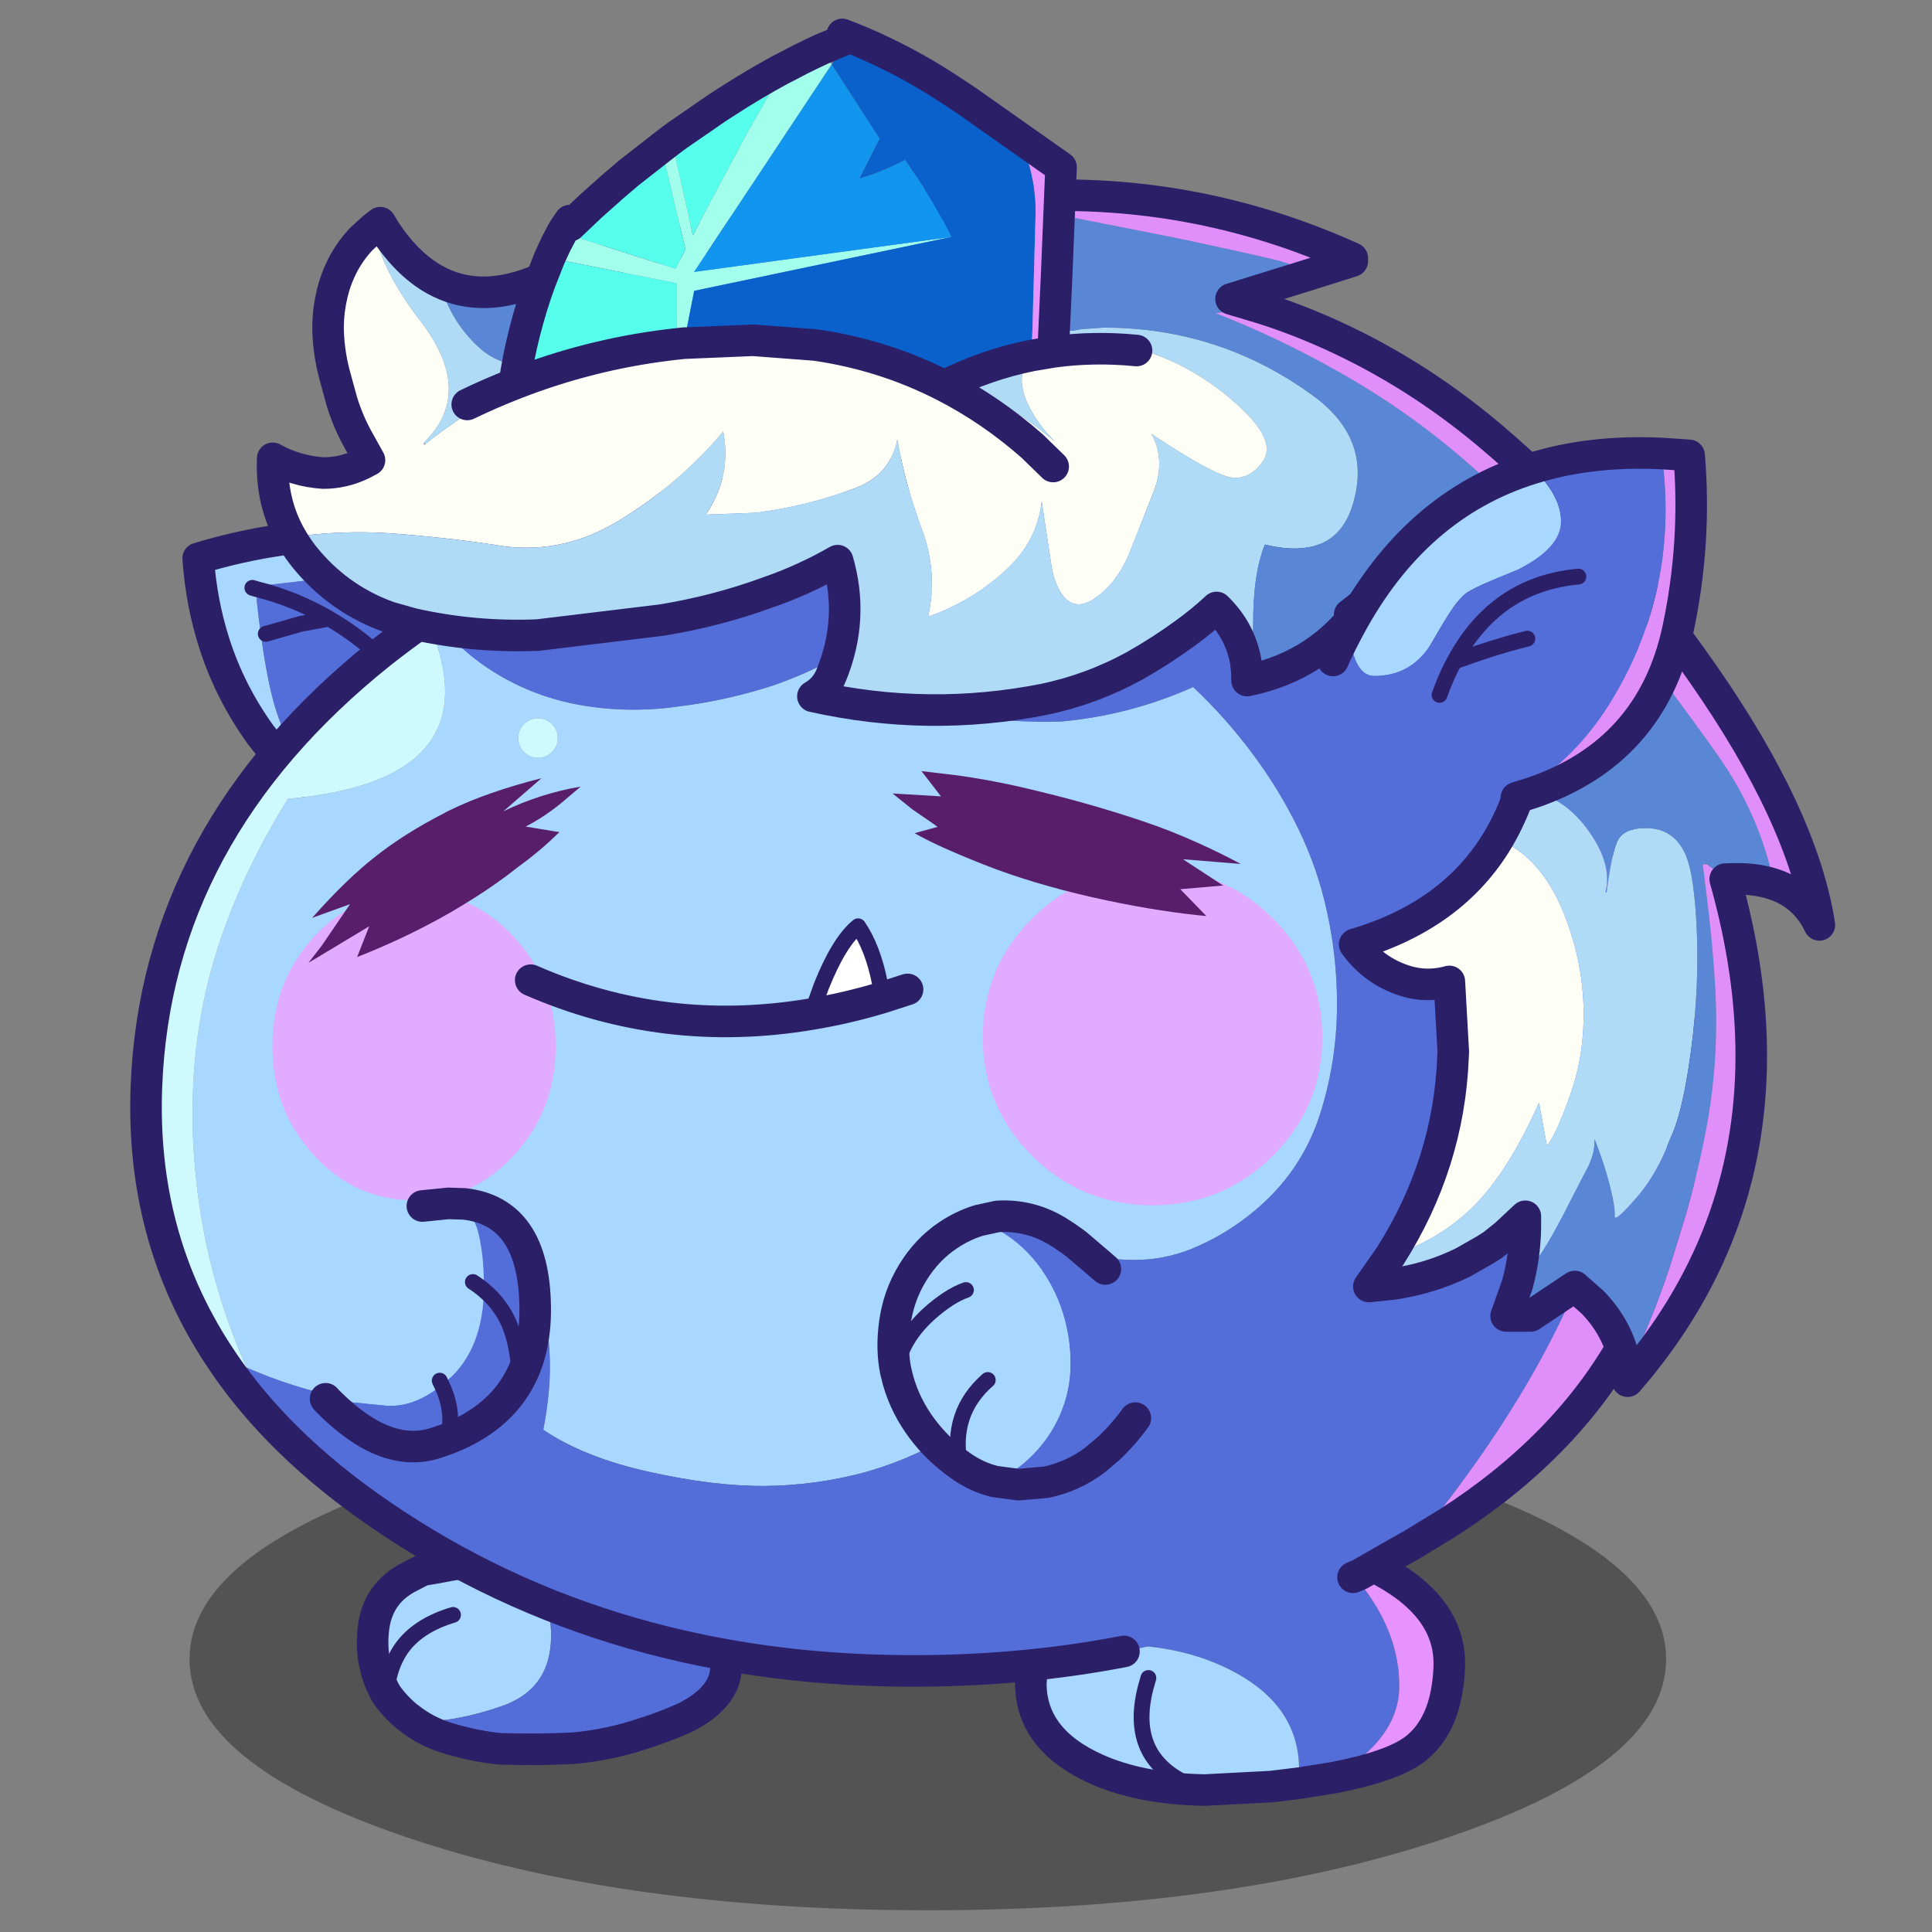 <svg xmlns:ffdec="https://www.free-decompiler.com/flash" xmlns:xlink="http://www.w3.org/1999/xlink" ffdec:objectType="frame" height="90" width="90" xmlns="http://www.w3.org/2000/svg"><rect width="100%" height="100%" fill="#808080" stroke="none"/><use ffdec:characterId="24" height="296.7" transform="translate(6.068 .875) scale(.297)" width="267.25" xlink:href="#a"/><defs><use ffdec:characterId="1" height="53.5" width="80.45" xlink:href="#b" id="n"/><use ffdec:characterId="3" height="34.45" width="101.4" xlink:href="#c" id="o"/><use ffdec:characterId="5" height="43" width="73.2" xlink:href="#d" id="p"/><use ffdec:characterId="7" height="53.65" width="85.55" xlink:href="#e" id="q"/><use ffdec:characterId="9" height="233.55" width="298.55" xlink:href="#f" id="r"/><use ffdec:characterId="11" height="231.5" width="300.1" xlink:href="#g" id="s"/><use ffdec:characterId="13" height="88.15" width="133.25" xlink:href="#h" id="t"/><use ffdec:characterId="15" height="71.55" width="74.1" xlink:href="#i" id="u"/><use ffdec:characterId="17" height="57.05" width="52.05" xlink:href="#j" id="v"/><use ffdec:characterId="20" height="82.55" width="199.6" xlink:href="#k" id="w"/><use ffdec:characterId="19" height="82.55" width="199.6" xlink:href="#l" id="k"/><use ffdec:characterId="22" height="52.25" width="45.85" xlink:href="#m" id="x"/><g id="a" transform="translate(-20.45 -2.95)"><use ffdec:characterId="2" height="53.5" transform="translate(28.627 81.027) scale(.825)" width="80.45" xlink:href="#n"/><use ffdec:characterId="4" height="34.45" transform="translate(29.75 220.943) scale(2.284)" width="101.4" xlink:href="#o"/><use ffdec:characterId="6" height="43" transform="translate(55.977 241.377) scale(.825)" width="73.2" xlink:href="#p"/><use ffdec:characterId="8" height="53.65" transform="translate(159.227 238.977) scale(.825)" width="85.55" xlink:href="#q"/><use ffdec:characterId="10" height="233.55" transform="translate(20.427 71.877) scale(.825)" width="298.55" xlink:href="#r"/><use ffdec:characterId="12" height="231.5" transform="translate(40.277 28.127) scale(.825)" width="300.1" xlink:href="#s"/><use ffdec:characterId="14" height="88.15" transform="translate(70.827 2.927) scale(.825)" width="133.25" xlink:href="#t"/><use ffdec:characterId="16" height="71.55" transform="translate(206.627 68.577) scale(.825)" width="74.1" xlink:href="#u"/><use ffdec:characterId="18" height="57.05" transform="translate(137.627 188.277) scale(.825)" width="52.05" xlink:href="#v"/><use ffdec:characterId="21" height="82.55" transform="translate(42.75 120.95) scale(.825)" width="199.6" xlink:href="#w"/><use ffdec:characterId="23" height="52.25" transform="translate(48.612 186.277) scale(.825)" width="45.85" xlink:href="#x"/></g><g id="b"><path d="M70.65 7.05q-3.65 2.1-6.5 4.7L53.6 9.6q-8.95-1.85-13.65-1.85L21.95 9l-10.8 1.25v.55l-.85-.25.85.25v2.35q1.6 14.4 3.7 20.8 1.9 5.85 5.05 11l-3.4-.65-4.55-5.7q-5.9-8.15-8.9-17.55Q.6 13.4 0 4.95q7.9-2.4 15.95-3.55 28.35-4.5 54.7 5.65" fill="#a8d7ff" fill-rule="evenodd" transform="translate(3 3)"/><path d="M64.15 11.75q-2.35 2.15-4.2 4.6l-4.3 6.7q-2.3 3.75-4.35 5.5-5.35 4.6-13.1 9.35-11.5 7.05-17.95 7.05h-.35q-3.15-5.15-5.05-11-2.1-6.4-3.7-20.8v-2.9L21.95 9l18-1.25q4.7 0 13.65 1.85l10.55 2.15M24.9 16.4l-5.4 1-6.65 1.9 6.65-1.9 5.4-1q-6.4-3.75-13.75-5.6 7.35 1.85 13.75 5.6 4.6 2.65 8.7 6.3l2.35 2.25-2.35-2.25q-4.1-3.65-8.7-6.3" fill="#536dd9" fill-rule="evenodd" transform="translate(3 3)"/><path d="m77.45 11.55-3.8-1.5Q47.3-.1 18.95 4.4 10.9 5.55 3 7.95q.6 8.45 3.05 16.1 3 9.4 8.9 17.55l4.55 5.7 1 1.1 1.95 2.1" fill="none" stroke="#2b1f67" stroke-linecap="round" stroke-linejoin="round" stroke-width="6"/><path d="M14.15 13.8q7.35 1.85 13.75 5.6 4.6 2.65 8.7 6.3l2.35 2.25m-23.1-5.65 6.65-1.9 5.4-1m-13.75-5.6-.85-.25" fill="none" stroke="#2b1f67" stroke-linecap="round" stroke-linejoin="round" stroke-width="3"/></g><g id="d"><path d="M27.95.65q6.55 7.2 5.95 16.15-.6 8.9-9.2 11.95-8.65 3.05-16.7 3.1L6.45 30.7q-2.3-1.95-3.85-4.2Q-.6 20.8.15 14.2q.75-7 7.1-10.1l2.2-1.15 2.95-.5.25-.05Q20.35.85 27.95.65M15.3 11.45Q9.15 13.3 6.05 17.1q-2.9 3.6-3.45 9.4.55-5.8 3.45-9.4 3.1-3.8 9.25-5.65" fill="#a8d7ff" fill-rule="evenodd" transform="translate(3 3)"/><path d="m28.5.6 2.9-.2 6.2-.4h.05L48.8.55Q54.65 1.75 59.5 5q4.85 3.2 6.35 7t1.35 9.45q-.1 5.6-7.7 9.5-3.9 1.75-7.85 3Q45 36.2 38.1 36.8q-6.95.35-13.9.1-4.3-.4-9.2-1.8-3.95-1.1-7-3.25 8.05-.05 16.7-3.1 8.6-3.05 9.2-11.95.6-8.95-5.95-16.15L28.5.6" fill="#536dd9" fill-rule="evenodd" transform="translate(3 3)"/><path d="m34.4 3.4 1.25-.2-4.15.4 2.9-.2 6.2-.4-4.95.2M11 34.85q3.05 2.15 7 3.25 4.9 1.4 9.2 1.8 6.95.25 13.9-.1 6.9-.6 13.55-2.85 3.95-1.25 7.85-3 7.6-3.9 7.7-9.5.15-5.65-1.35-9.45-1.5-3.8-6.35-7-4.85-3.25-10.7-4.45L40.65 3h-.05m-9.1.6-.55.05q-7.6.2-15.3 1.75l-.25.05-2.95.5-2.2 1.15q-6.35 3.1-7.1 10.1-.75 6.6 2.45 12.3 1.55 2.25 3.85 4.2L11 34.85" fill="none" stroke="#2b1f67" stroke-linecap="round" stroke-linejoin="round" stroke-width="6"/><path d="M5.6 29.5q.55-5.8 3.45-9.4 3.1-3.8 9.25-5.65" fill="none" stroke="#2b1f67" stroke-linecap="round" stroke-linejoin="round" stroke-width="3"/></g><g id="e"><path d="M.2 24.65q1.2-9 10.9-15.65Q22.2 1.4 38.05.2 47.4-.55 55.8 1.65q4.05 3.15 7.2 7.2 7.05 9.1 7.05 19.05 0 6.15-4.8 11.3-2.9 3.1-7.65 6.1L51 46.35v-2.6q0-11.7-11.8-18.25-9.8-5.45-23-5.45-5.15 0-9.75 1.6-3.15 1.1-6.25 3" fill="#536dd9" fill-rule="evenodd" transform="translate(3 3)"/><path d="m51 46.35-5.3.65-12.5.65h-.45Q20.8 47.4 12.5 43.7 0 38.1 0 27.35l.2-2.7q3.1-1.9 6.25-3 4.6-1.6 9.75-1.6 13.2 0 23 5.45Q51 32.05 51 43.75v2.6m-28.65-20-.55 1.95q-3.7 14.65 10.95 19.35Q18.1 42.95 21.8 28.3l.55-1.95" fill="#a8d7ff" fill-rule="evenodd" transform="translate(3 3)"/><path d="M55.8 1.65q5.8 1.5 11.15 4.45Q80 13.25 79.55 24.35q-.45 11.05-6.75 15.7-4.35 3.15-15.2 5.25 4.75-3 7.65-6.1 4.8-5.15 4.8-11.3 0-9.95-7.05-19.05-3.15-4.05-7.2-7.2" fill="#e793ff" fill-rule="evenodd" transform="translate(3 3)"/><path d="M3.2 27.65q1.2-9 10.9-15.65 11.1-7.6 26.95-8.8 9.35-.75 17.75 1.45 5.8 1.5 11.15 4.45Q83 16.25 82.55 27.35q-.45 11.05-6.75 15.7-4.35 3.15-15.2 5.25L54 49.35l-5.3.65-12.5.65m-.45 0Q23.8 50.4 15.5 46.7 3 41.1 3 30.35l.2-2.7" fill="none" stroke="#2b1f67" stroke-linecap="round" stroke-linejoin="round" stroke-width="6"/><path d="M36.2 50.65h-.45Q21.1 45.95 24.8 31.3l.55-1.95" fill="none" stroke="#2b1f67" stroke-linecap="round" stroke-linejoin="round" stroke-width="3"/></g><g id="f"><path d="m53.7 28.15.8-.75q4.15 4.9 9.35 8.7 8 5.7 17.8 7.65 9.65 1.85 19.55.45 9.4-1.15 18.35-4.1 8.7-3.05 16.3-8 7.85-5 14.5-11.6-2.4 5.3-6.15 9.55-5 5.7-11.8 8.9 10.1 4.5 20.85 6.45 10.2 2 20.8 1.65 13.1-1.2 25.05-6.55 6.35 5.95 11.6 13.1 4.3 5.8 7.55 12.15 3.8 7.35 5.75 15.1 2.6 10.35 2.45 21-.15 10.35-3.3 20.1-3.5 10.75-12.4 18.15-5.5 4.6-12.15 7.3-4.9 1.9-9.85 2-9.5.25-17.9-4.2l.05 1.45-.65 9.1q-.8 6.1-2.7 11.8-2 6.15-7.1 10.15-10.75 8.45-23.95 12.15-9.25 2.45-18.9 2.55-9.65.05-22-2.7t-20.05-8q1.4-7.2 1.25-13.1-.3-10.85-4.45-20.85-.7 1.05-1.7 7-1.05 5.9-7.8 13.7-6.75 7.8-21.15 8.2-12-2.35-20.5-5.9l-2.05-.85q-8-17.9-9.8-37.75-2.15-23.95 5.2-44.7 4.5-12.9 12.45-25.7 39.65-3.55 26.7-33.6m20.85 18.3q-1.55 0-2.65 1.1-1.1 1.1-1.1 2.65 0 1.55 1.1 2.65 1.1 1.1 2.65 1.1 1.55 0 2.65-1.1 1.1-1.1 1.1-2.65 0-1.55-1.1-2.65-1.1-1.1-2.65-1.1" fill="#a8d7ff" fill-rule="evenodd" transform="translate(3 3)"/><path d="m53.4 27.55.3.6Q66.65 58.2 27 61.75q-7.95 12.8-12.45 25.7-7.35 20.75-5.2 44.7 1.8 19.85 9.8 37.75l-5.55-2.7Q-1 144.75.1 116.45 1.95 68.2 44.55 34.1q4.35-3.45 8.85-6.55m21.15 18.9q1.55 0 2.65 1.1 1.1 1.1 1.1 2.65 0 1.55-1.1 2.65-1.1 1.1-2.65 1.1-1.55 0-2.65-1.1-1.1-1.1-1.1-2.65 0-1.55 1.1-2.65 1.1-1.1 2.65-1.1" fill="#cef9ff" fill-rule="evenodd" transform="translate(3 3)"/><path d="m54.5 27.4 1.9-1.85Q95.35 0 147.45 0q60.2 0 102.8 34.1l7.05 6q56.6 75.35-16.25 163.25l-6.25 3.55-4 2.3-1.3.55-1.35.55-3.6 1.55-3.85 1.6q-4.9 2-10 3.8-12 4.1-24.75 6.6-19.9 3.85-41.7 3.7-58.7-.4-102.35-31.6-9.35-6.7-16.6-14.15l-2.6-4.7-3.55-7.2 2.05.85q8.5 3.55 20.5 5.9 14.4-.4 21.15-8.2 6.75-7.8 7.8-13.7 1-5.95 1.7-7 4.15 10 4.45 20.85.15 5.9-1.25 13.1 7.7 5.25 20.05 8 12.35 2.75 22 2.7 9.65-.1 18.9-2.55 13.2-3.7 23.95-12.15 5.1-4 7.1-10.15 1.9-5.7 2.7-11.8l.65-9.1-.05-1.45q8.4 4.45 17.9 4.2 4.95-.1 9.85-2 6.65-2.7 12.15-7.3 8.9-7.4 12.4-18.15 3.15-9.75 3.3-20.1.15-10.65-2.45-21-1.95-7.75-5.75-15.1Q215 59.4 210.7 53.6q-5.25-7.15-11.6-13.1-11.95 5.35-25.05 6.55-10.6.35-20.8-1.65-10.75-1.95-20.85-6.45 6.8-3.2 11.8-8.9 3.75-4.25 6.15-9.55-6.65 6.6-14.5 11.6-7.6 4.95-16.3 8-8.95 2.95-18.35 4.1-9.9 1.4-19.55-.45-9.8-1.95-17.8-7.65-5.2-3.8-9.35-8.7" fill="#536dd9" fill-rule="evenodd" transform="translate(3 3)"/><path d="M241.05 203.35q72.85-87.9 16.25-163.25 35.55 32.5 35.25 79.4-.4 51.25-44.95 79.85l-6.55 4" fill="#e08ffa" fill-rule="evenodd" transform="translate(3 3)"/><path d="M59.4 28.55 57.2 30l-.8.55q-4.5 3.1-8.85 6.55Q4.95 71.2 3.1 119.45 2 147.75 16.6 170.2q4.9 7.6 11.7 14.6 7.25 7.45 16.6 14.15 43.65 31.2 102.35 31.6 21.8.15 41.7-3.7m43.55-14.1 1.3-.55 4-2.3 6.25-3.55 6.55-4q44.55-28.6 44.95-79.85.3-46.9-35.25-79.4l-7.05-6Q210.65 3 150.45 3 98.35 3 59.4 28.55" fill="none" stroke="#2b1f67" stroke-linecap="round" stroke-linejoin="round" stroke-width="6"/></g><g id="g"><path d="M233.05 122.45q8.05 3.4 12.3 13.7 3.6 8.8 3.9 17.85.3 9.05-2.45 16.9-2.75 7.8-4.5 9.85l-1.5-8.2q-5.9 13.2-12.4 19.65-6.55 6.55-15.9 9.5 11.15-17.55 11.95-37.8l.05-1-.75-13.4q-4.7 1.3-9.25-.4-5.35-1.95-8.75-6.65 18.7-5.5 27.3-20M93.2 26.5q10.05.35 20.2 2.75 19.95 4.8 35.3 17.55-3.65-3.7-5.3-7.55-2.5-5.8 1.65-9.9 1.15-1.15 2.6-1.95l8.2.25q9.3.8 17.65 5.15 6.75 3.65 11.95 9 5.25 5.45 2.8 8.9-2.45 3.4-5.85 3-3.4-.4-15.3-8.3 2.75 4.85.45 11l-4.7 11.85q-2.45 5.75-6.7 8.55-4.3 2.8-6.8-2.15-.95-2-1.25-4.2l-1.85-12.2q-.8 7.05-5.9 12.15-4.55 4.55-10.4 7.5-2.6 1.35-5.3 2.25 1.9-8.4-1.2-16.65-3.15-8.45-4.65-17.05-1.25 6.6-7.8 9.2-9.25 3.5-19.15 4.75l-9.45.35q4.95-7.35 3.3-15.8l-2.4 2.75q-7.8 8.4-17.7 14.35-10.15 6.1-21.35 4.75-9.5-1.5-19.35-2.3-9.6-.9-19.1.25L3.5 65Q-.3 58.35.05 50.05q4.4 2.45 9.6 2.8 3.8 0 7.25-1.65l1.55-.8-2.2-3.95q-1.9-3.45-3.05-7.2l-1.45-5.3q-.95-3.65-1.15-7.55-.15-3.5.6-6.95.65-3.2 2.2-6.2 1.45-2.75 3.55-4.95l2.25-2.05q1.6 8.2 8.9 17.65 10.5 13.6.7 23.15v.45l.25-.15q14.85-11.85 33.05-17l1.75-.45 5.1-1.25 8.5-1.15 14.95-.95.8-.05" fill="#fdfff7" fill-rule="evenodd" transform="translate(3 3)"/><path d="M253.65 132.55q1.05-8.1 2.25-10.1 1.25-2.1 5.2-2.1 5.2 0 7.45 4.8 1.9 4.05 2.3 16.15.35 12.1-1.65 24.8-1.35 8.45-3.05 12.4l-.45 1q-2.4 6.45-6.15 10.85-4.05 4.7-4.35 3.95v-.2q.1-1.95-1.05-6.2-1.1-4.15-2.75-8.3l-.05-.15v.15q.1 2.25-1.1 4.9l-2.9 5.6q-3.65 7.3-5.9 10.75-2.4 3.7-4.75 6.2 1.4-5.2 1.5-10.7v-2.2l-1.4 1.3-2.35 2.2-2.5 2-1.35.85-4.2 2.4q-6.25 3.1-13.55 4.15l-4.4.45 4.05-5.8q9.35-2.95 15.9-9.5 6.5-6.45 12.4-19.65l1.5 8.2q1.75-2.05 4.5-9.85 2.75-7.85 2.45-16.9-.3-9.05-3.9-17.85-4.25-10.3-12.3-13.7 2.5-4.25 4.2-9.25 7.6.35 12.65 7.25 4.9 6.55 3.55 12.1h.2M31.85 16.6v.05q1.9 7.2 7.3 12.2 3.7 3.45 8.7 3.5 4.95-.45 9.85-1.65l6.05-1.15.1.35-1.75.45q-18.2 5.15-33.05 17l-.25-.3q9.8-9.55-.7-23.15-7.3-9.45-8.9-17.65l1.3-1 .9 1.5q4.65 7.05 10.45 9.85m61.35 9.9q7.25-.55 14.3-.05 7.3.4 14.55.4l15.9-.8q7.1-.6 14.15-.25l1.65-.3 4.2-.3q22.1-.05 39.9 12.95 11.45 8.35 7.45 20.95-3.35 10.55-16.6 7.35-2.3 5.4-2.25 15.4 0 3.8-1.4 6.9-1.05-6-5.55-10.35-2.85 2.65-5.9 4.85-4.65 3.4-9.6 6.2-8.25 4.55-17.45 6.45-21.9 4.3-43.8-.6 2.45-1.4 3.5-4.05 4.4-10.75 1.2-21.75-6.35 3.65-13.3 6.05Q84.45 79.1 74 80.8l-23.55 2.85q-12.15.5-23.85-2.15l-4.4-1.25q-9-3.2-15.3-10.45-2-2.3-3.4-4.8l2.3-.25q9.5-1.15 19.1-.25 9.85.8 19.35 2.3 11.2 1.35 21.35-4.75 9.9-5.95 17.7-14.35l2.4-2.75q1.65 8.45-3.3 15.8l9.45-.35q9.9-1.25 19.15-4.75 6.55-2.6 7.8-9.2 1.5 8.6 4.65 17.05 3.1 8.25 1.2 16.65 2.7-.9 5.3-2.25 5.85-2.95 10.4-7.5 5.1-5.1 5.9-12.15l1.85 12.2q.3 2.2 1.25 4.2 2.5 4.95 6.8 2.15 4.25-2.8 6.7-8.55l4.7-11.85q2.3-6.15-.45-11 11.9 7.9 15.3 8.3 3.4.4 5.85-3 2.45-3.45-2.8-8.9-5.2-5.35-11.95-9-8.35-4.35-17.65-5.15l-8.2-.25q-1.45.8-2.6 1.95-4.15 4.1-1.65 9.9 1.65 3.85 5.3 7.55-15.35-12.75-35.3-17.55-10.15-2.4-20.2-2.75" fill="#b0dbf7" fill-rule="evenodd" transform="translate(3 3)"/><path d="M251.4 179.6q1.65 4.15 2.75 8.3 1.15 4.25 1.05 6.2v.2q.3.75 4.35-3.95 3.75-4.4 6.15-10.85l.45-1q1.7-3.95 3.05-12.4 2-12.7 1.65-24.8-.4-12.1-2.3-16.15-2.25-4.8-7.45-4.8-3.95 0-5.2 2.1-1.2 2-2.25 10.1h-.2q1.35-5.55-3.55-12.1-5.05-6.9-12.65-7.25 1.2-3.75 1.95-7.9 6.85-38.2-31.9-27.5-8.05 11.65-22 14.5l-.05-1.75-.2-1.8q1.4-3.1 1.4-6.9-.05-10 2.25-15.4 13.25 3.2 16.6-7.35 4-12.6-7.45-20.95-17.8-13-39.9-12.95l-4.2.3-1.65.3q-7.05-.35-14.15.25l-15.9.8q-7.25 0-14.55-.4-7.05-.5-14.3.05-12.2-.45-24.25 2.15l-5.2.9-6.05 1.15q-4.9 1.2-9.85 1.65-5-.05-8.7-3.5-5.4-5-7.3-12.2v-.05q8.3 4.05 19.05-.6l2-.6Q92.7 3.85 134.1.8l20.05 3.85 18.7 3.7q16.35 3.5 19.1 4.3l6.4 2.1-16.1 5 5.7 1.7-8.6 1q12.25 4.8 23.9 11.45 14.65 8.3 27.05 19.75 12.4 11.5 23.1 24.65 11.2 13.75 21.25 28 8.15 11.45 10.85 24.75-3.8-1.3-8.9-1l-.25-.2-3.65-2.6h-.75l.95 7.8q.95 7.75 1.4 15.5.4 6.95-.05 13.95-.5 7.6-2.05 15.05-1.45 7.2-3.45 14.2l-3.05 9.9q-2.3 7-5.25 13.75l-3 6.3q-1.05-7.6-6.4-13.15l-3.45-3.05-8.4 5.6h-4.65l2.15-6.05q2.35-2.5 4.75-6.2 2.25-3.45 5.9-10.75l2.9-5.6q1.2-2.65 1.1-4.9h.05m-46.6-99.85 2.5-1.95-2.5 1.95m3.55-3.6-1.05 1.65 1.05-1.65" fill="#5987d6" fill-rule="evenodd" transform="translate(3 3)"/><path d="m257.45 223.7 3-6.3q2.95-6.75 5.25-13.75l3.05-9.9q2-7 3.45-14.2 1.55-7.45 2.05-15.05.45-7 .05-13.95-.45-7.75-1.4-15.5l-.95-7.8h.75l3.65 2.6-.15.2q5 17.75 4.95 33.85-.1 34.65-23.5 61.6l-.2-1.8m28.05-92.65q-2.7-13.3-10.85-24.75-10.05-14.25-21.25-28-10.7-13.15-23.1-24.65-12.4-11.45-27.05-19.75-11.65-6.65-23.9-11.45l8.6-1q6.65 2.1 12.95 4.95 16.15 7.25 30.25 19.05 21.9 18.4 40.85 45.6 18.9 27.15 22.1 47.7-2.7-5.7-8.6-7.7m-87.15-116.3-6.4-2.1q-2.75-.8-19.1-4.3l-18.7-3.7L134.1.8l6.5-.45q33.9-2.3 64.7 11.65v.55l-6.95 2.2" fill="#e08ffa" fill-rule="evenodd" transform="translate(3 3)"/><path d="m239.7 210.05-2.15 6.05h4.65l8.4-5.6 3.45 3.05q5.35 5.55 6.4 13.15l.2 1.8q23.4-26.95 23.5-61.6.05-16.1-4.95-33.85h.4q5.1-.3 8.9 1 5.9 2 8.6 7.7-3.2-20.55-22.1-47.7-18.95-27.2-40.85-45.6-14.1-11.8-30.25-19.05-6.3-2.85-12.95-4.95l-5.7-1.7 16.1-5 6.95-2.2V15Q177.5 1.05 143.6 3.35l-6.5.45Q95.7 6.85 55.9 18.4l-2 .6q-10.75 4.65-19.05.6-5.8-2.8-10.45-9.85l-.9-1.5-1.3 1-2.25 2.05q-2.1 2.2-3.55 4.95-1.55 3-2.2 6.2-.75 3.45-.6 6.95.2 3.9 1.15 7.55l1.45 5.3q1.15 3.75 3.05 7.2l2.2 3.95-1.55.8q-3.45 1.65-7.25 1.65-5.2-.35-9.6-2.8Q2.7 61.35 6.5 68q1.4 2.5 3.4 4.8 6.3 7.25 15.3 10.45l4.4 1.25q11.7 2.65 23.85 2.15L77 83.8q10.45-1.7 20.15-5.25 6.95-2.4 13.3-6.05 3.2 11-1.2 21.75-1.05 2.65-3.5 4.05 21.9 4.9 43.8.6 9.2-1.9 17.45-6.45 4.95-2.8 9.6-6.2 3.05-2.2 5.9-4.85 4.5 4.35 5.55 10.35l.2 1.8.05 1.75q13.95-2.85 22-14.5l-2.5 1.95m32.45 33.45q-1.7 5-4.2 9.25-8.6 14.5-27.3 20 3.4 4.7 8.75 6.65 4.55 1.7 9.25.4l.75 13.4-.05 1q-.8 20.25-11.95 37.8l-4.05 5.8 4.4-.45q7.3-1.05 13.55-4.15l4.2-2.4 1.35-.85 2.5-2 2.35-2.2 1.4-1.3v2.2q-.1 5.5-1.5 10.7M210.3 80.8l1.05-1.65m-1.05 1.65q38.75-10.7 31.9 27.5-.75 4.15-1.95 7.9" fill="none" stroke="#2b1f67" stroke-linecap="round" stroke-linejoin="round" stroke-width="6"/></g><g id="h"><path d="m38.85 20 1.15-.85 7.4-5.1.3-.2 1.85-1.2q5.05-3.25 9.95-5.9l1.75-.9-.75.9q-1.85 2.5-4.6 7.3l-2.4 4.2-2.4 4.5-5.4 10.1-2.2 4.2-.6 1.15L38.85 20m-1.95 1.5 4.6 19.4-1.9 3.65L18 37.7l.6-1 1-.35 3.95-3.75 3.6-3.2.5-.45 3.05-2.6 6.2-4.85m-21.25 21 24.15 4.8v11.55l-1.7.2q-14.95 1.85-29.15 7.4Q10.4 56.6 13.8 47.2l1.85-4.7" fill="#56ffec" fill-rule="evenodd" transform="translate(3 3)"/><path d="m61.25 5.85 2-1.05q2.1-1.05 4.15-2l1.9 2.9-26.15 39.45 48.9-6.65-48.9 10.25-1.95 9.95-1.4.15V47.3l-24.15-4.8 1.2-2.6L18 37.7l21.6 6.85 1.9-3.65-4.6-19.4 1.95-1.5 4.05 18.2.6-1.15 2.2-4.2 5.4-10.1 2.4-4.5 2.4-4.2q2.75-4.8 4.6-7.3l.75-.9" fill="#a1ffec" fill-rule="evenodd" transform="translate(3 3)"/><path d="m92.05 38.5-48.9 6.65L69.3 5.7l9.1 14.1-3.8 7.55 1.6-.45q3.7-1.3 7.05-3.05L85.4 27q3.7 5.45 6.65 11.5" fill="#1295ee" fill-rule="evenodd" transform="translate(3 3)"/><path d="m72.7.6.05-.05q4.65 1.85 9.3 4.25 5.5 2.85 11 6.55l2.1 1.4 9.65 6.8q3.3 6.6 3.25 14.7l-.65 23.9-.1 2.9q-8.5 1.7-16.65 5.75-11.4-5.85-24.45-7.75l-11.85-.9-13.15.55 1.95-9.95 48.9-10.25Q89.1 32.45 85.4 27l-2.15-3.15Q79.9 25.6 76.2 26.9l-1.6.45 3.8-7.55-9.1-14.1L72.7.6m19.35 37.9.2-.05-.2.05" fill="#0a61cb" fill-rule="evenodd" transform="translate(3 3)"/><path d="m104.8 19.55 8.1 5.7-.85 20.8-.55 12-.05 2.3-4.15.7.1-2.9.65-23.9q.05-8.1-3.25-14.7" fill="#e793ff" fill-rule="evenodd" transform="translate(3 3)"/><path d="m41.85 23 1.15-.85 7.4-5.1.3-.2 1.85-1.2q5.05-3.25 9.95-5.9l1.75-.9 2-1.05q2.1-1.05 4.15-2l5.3-2.2.05-.05h-.05L74.3 3M41.85 23l-1.95 1.5-6.2 4.85-3.05 2.6-.5.45-3.6 3.2-3.95 3.75-1 .35.9-1.3M21 40.7l-1.15 2.2-1.2 2.6-1.85 4.7q-3.4 9.4-4.85 19.25 14.2-5.55 29.15-7.4l1.7-.2 1.4-.15 13.15-.55 11.85.9q13.05 1.9 24.45 7.75 8.15-4.05 16.65-5.75l4.15-.7q7.75-1.05 15.8-.25M75.75 3.55q4.65 1.85 9.3 4.25 5.5 2.85 11 6.55l2.1 1.4 9.65 6.8 8.1 5.7-.85 20.8-.55 12-.05 2.3M21 40.7l.6-1M3 73.35q4.45-2.15 8.95-3.9m81.7.35q8.9 4.55 16.8 11.5l3.95 3.85" fill="none" stroke="#2b1f67" stroke-linecap="round" stroke-linejoin="round" stroke-width="6"/></g><g id="i"><path d="m62.5.1 5.2.35q1.4 16.65-2.15 33.2-5.05 23.3-27.8 31l-2.3-.2q10.8-6.15 17.8-17.9Q65.5 26.1 62.7 1.95L62.5.1" fill="#e08ffa" fill-rule="evenodd" transform="translate(3 3)"/><path d="m37.95 2.9 2.3 2.5q3.1 3.9 3.1 7.55 0 5.1-8.15 9.2-8.85 3.55-10.15 4.7-1.85 1.7-3.65 4.75l-3 5.1q-3.8 5.7-10.55 5.7-3.1 0-4.3-5.35-.4-1.75-.55-3.7Q15.55 9.8 37.95 2.9" fill="#a8d7ff" fill-rule="evenodd" transform="translate(3 3)"/><path d="m62.5.1.2 1.85q2.8 24.15-9.45 44.6-7 11.75-17.8 17.9-9.15-1.1-17-4Q1.5 54.2 1.5 42l.95-7.6.55-1.05q.15 1.95.55 3.7 1.2 5.35 4.3 5.35 6.75 0 10.55-5.7l3-5.1q1.8-3.05 3.65-4.75 1.3-1.15 10.15-4.7 8.15-4.1 8.15-9.2 0-3.65-3.1-7.55l-2.3-2.5Q49.05-.55 62.5.1M20.25 46l.7-1.85q.95-2.4 2.1-4.5 7.85-14.7 23.6-16.15-15.75 1.45-23.6 16.15l4.55-1.6q5.4-1.8 9.35-2.75-3.95.95-9.35 2.75l-4.55 1.6q-1.15 2.1-2.1 4.5l-.7 1.85" fill="#536dd9" fill-rule="evenodd" transform="translate(3 3)"/><path d="M49.65 26.5q-15.75 1.45-23.6 16.15l4.55-1.6q5.4-1.8 9.35-2.75m-13.9 4.35q-1.15 2.1-2.1 4.5l-.7 1.85" fill="none" stroke="#2b1f67" stroke-linecap="round" stroke-linejoin="round" stroke-width="3"/><path d="M40.75 67.65q22.75-7.7 27.8-31Q72.1 20.1 70.7 3.45l-5.2-.35q-13.45-.65-24.55 2.8Q18.55 12.8 6 36.35l-.55 1.05Q4.15 39.85 3 42.45m37.75 25.2-2.9.9" fill="none" stroke="#2b1f67" stroke-linecap="round" stroke-linejoin="round" stroke-width="6"/></g><g id="j"><path d="M19.3 50.45q-3.2-.8-5.95-2.65l-.65-.45q-4.2-2.95-7.15-6.9-3.2-4.25-4.6-9.2l-.45-1.8q-.85-4.2-.2-8.95.7-5.35 3.45-9.8 2.7-4.4 6.75-7.1 2.7-1.8 5.7-2.75l1.4.55q5.25 2.35 8.9 6.55 3.55 4.1 5.4 9.25 1.9 5.35 1.85 11.1-.05 4.95-1.95 9.35-2.1 4.9-6.05 8.55-2.9 2.7-6.45 4.25m-18.8-21q1-6 6.25-10.8 3.9-3.5 7.1-4.6-3.2 1.1-7.1 4.6Q1.5 23.45.5 29.45m17.5 1.7q-7.2 6.3-5.3 16.2-1.9-9.9 5.3-16.2" fill="#a8d7ff" fill-rule="evenodd" transform="translate(3 3)"/><path d="m16.2.85 3.65-.8Q25.9-.3 31.1 2.8q1.95 1.2 3.75 2.55 10.5 5.95 12.2 17.2 1.65 11.25-6 21.55l-2.65 2.25q-4.15 3.15-9.35 4.25l-5.25.45-4.5-.6q3.55-1.55 6.45-4.25 3.95-3.65 6.05-8.55 1.9-4.4 1.95-9.35.05-5.75-1.85-11.1-1.85-5.15-5.4-9.25-3.65-4.2-8.9-6.55L16.2.85m24.15 9.2-5.5-4.7 5.5 4.7" fill="#536dd9" fill-rule="evenodd" transform="translate(3 3)"/><path d="M16.85 17.05q-3.2 1.1-7.1 4.6-5.25 4.8-6.25 10.8m12.2 17.9q-1.9-9.9 5.3-16.2" fill="none" stroke="#2b1f67" stroke-linecap="round" stroke-linejoin="round" stroke-width="3"/><path d="M22.3 53.45q-3.2-.8-5.95-2.65l-.65-.45q-4.2-2.95-7.15-6.9-3.2-4.25-4.6-9.2l-.45-1.8q-.85-4.2-.2-8.95.7-5.35 3.45-9.8 2.7-4.4 6.75-7.1 2.7-1.8 5.7-2.75l3.65-.8Q28.9 2.7 34.1 5.8q1.95 1.2 3.75 2.55l5.5 4.7m.7 34.05q2.75-2.6 5-5.7m-5 5.7-2.65 2.25q-4.15 3.15-9.35 4.25l-5.25.45-4.5-.6" fill="none" stroke="#2b1f67" stroke-linecap="round" stroke-linejoin="round" stroke-width="6"/></g><g id="l"><path d="M7.85 31.55Q15.75 23 26.9 23t19.05 8.55q7.9 8.6 7.9 20.75T45.95 73q-7.9 8.6-19.05 8.6T7.85 73Q0 64.45 0 52.3q0-12.15 7.85-20.75m136.65-3.6q9.45-9.35 22.8-9.35 13.4 0 22.85 9.35 9.45 9.4 9.45 22.65 0 13.25-9.45 22.6-9.45 9.35-22.85 9.35-13.35 0-22.8-9.35-9.45-9.35-9.45-22.6 0-13.25 9.45-22.65" fill="#e1abff" fill-rule="evenodd"/><path d="M19.7 16.15q5.45-4.3 12.85-8.1.6-.35 1.25-.65 7.1-3.45 17.35-6.05l-7.25 6.3q7-3.4 14.7-4.7L55.35 5.7q-3.3 2.8-7.2 4.85l6.4 1.05q-3.6 3.55-7.75 6.55l-2 1.55q-4.1 3.05-8.5 5.7l-2.5 1.5q-8.5 4.85-17.7 8.45l2.3-5.85-11.55 6.95 2.55-3.3 5.35-7.85-7.2 2.6q6.65-7.5 12.15-11.75m164.4 1.5-11-.9 7.65 5-8.15.7 4.95 5.1-1.6-.15q-9.3-1-20-3.4-11.65-2.65-20.75-6.25t-13.1-5.95l4.35-1.2-.75-.55-4-2.75-3.8-3.05 9.2.55-3.7-4.8 7.1.85q7.35 1.05 14.6 2.85 10.7 2.55 20.45 5.85 5.35 1.8 10.4 4.1 4.15 1.85 8.15 4" fill="#581e6c" fill-rule="evenodd"/><path d="M115.95 43.05q-6.8 2.05-13.5 3.15l1.9-5.3q3.4-8.5 7-11.4 2.8 4.1 4.1 10.65l.5 2.9" fill="#fff" fill-rule="evenodd"/><path d="M102.45 46.2q6.7-1.1 13.5-3.15l4.8-1.55m-18.3 4.7Q74.6 50.9 49.1 39.75" fill="none" stroke="#2b1f67" stroke-linecap="round" stroke-linejoin="round" stroke-width="6"/><path d="m115.95 43.05-.5-2.9q-1.3-6.55-4.1-10.65-3.6 2.9-7 11.4l-1.9 5.3" fill="none" stroke="#2b1f67" stroke-linecap="round" stroke-linejoin="round" stroke-width="3"/></g><g id="m"><path d="M1.1 37.25Q.75 35.5.75 33.8.7 28.3.1 22.25q-.6-6.05 2-10.6t8.65-6.9l10.75-4L24 0l3.05.1q2.05 3.35 2.5 4.95 1.2 4.4 1.2 10.7v.75q-.2 10.5-6 16.3l-2 1.75-.4-.85.4.85q-5.05 4.15-10.3 3.95l-10.1-1-1.25-.25M30.75 16.5q-1-.85-2.1-1.55 1.1.7 2.1 1.55" fill="#a8d7ff" fill-rule="evenodd" transform="translate(2.35 3)"/><path d="M27.05.1Q40.3 1.6 40.5 19.75q.1 7.85-2.9 13.55-4.05 7.7-13.7 11.45l-2.15.75Q15.5 47.6 8.7 43.7q-3.7-2.15-7.55-6l-.05-.3v-.15l1.25.25 10.1 1q5.25.2 10.3-3.95l2-1.75q5.8-5.8 6-16.3v-.75q0-6.3-1.2-10.7-.45-1.6-2.5-4.95M37.6 33.3q-.4-6.35-1.9-10.05-1.6-3.95-4.95-6.75 3.35 2.8 4.95 6.75 1.5 3.7 1.9 10.05M23.9 44.75q1.2-4.8-.85-9.55l-.3-.65.3.65q2.05 4.75.85 9.55" fill="#536dd9" fill-rule="evenodd" transform="translate(2.35 3)"/><path d="M33.1 19.5q3.35 2.8 4.95 6.75 1.5 3.7 1.9 10.05M25.1 37.55l.3.65q2.05 4.75.85 9.55m-1.15-10.2-.4-.85M31 17.95q1.1.7 2.1 1.55" fill="none" stroke="#2b1f67" stroke-linecap="round" stroke-linejoin="round" stroke-width="3"/><path d="m26.35 3-4.95.5m4.95-.5 3.05.1q13.25 1.5 13.45 19.65.1 7.85-2.9 13.55-4.05 7.7-13.7 11.45l-2.15.75q-6.25 2.1-13.05-1.8-3.7-2.15-7.55-6l-.5-.55" fill="none" stroke="#2b1f67" stroke-linecap="round" stroke-linejoin="round" stroke-width="6"/></g><path d="M50.7-4.25q21 0 35.85 5.05 14.85 5.05 14.85 12.15 0 7.15-14.85 12.2Q71.7 30.2 50.7 30.2q-21.05 0-35.9-5.05Q0 20.1 0 12.95 0 5.85 14.8.8q14.85-5.05 35.9-5.05" fill-opacity=".349" fill-rule="evenodd" transform="translate(0 4.25)" id="c"/></defs></svg>